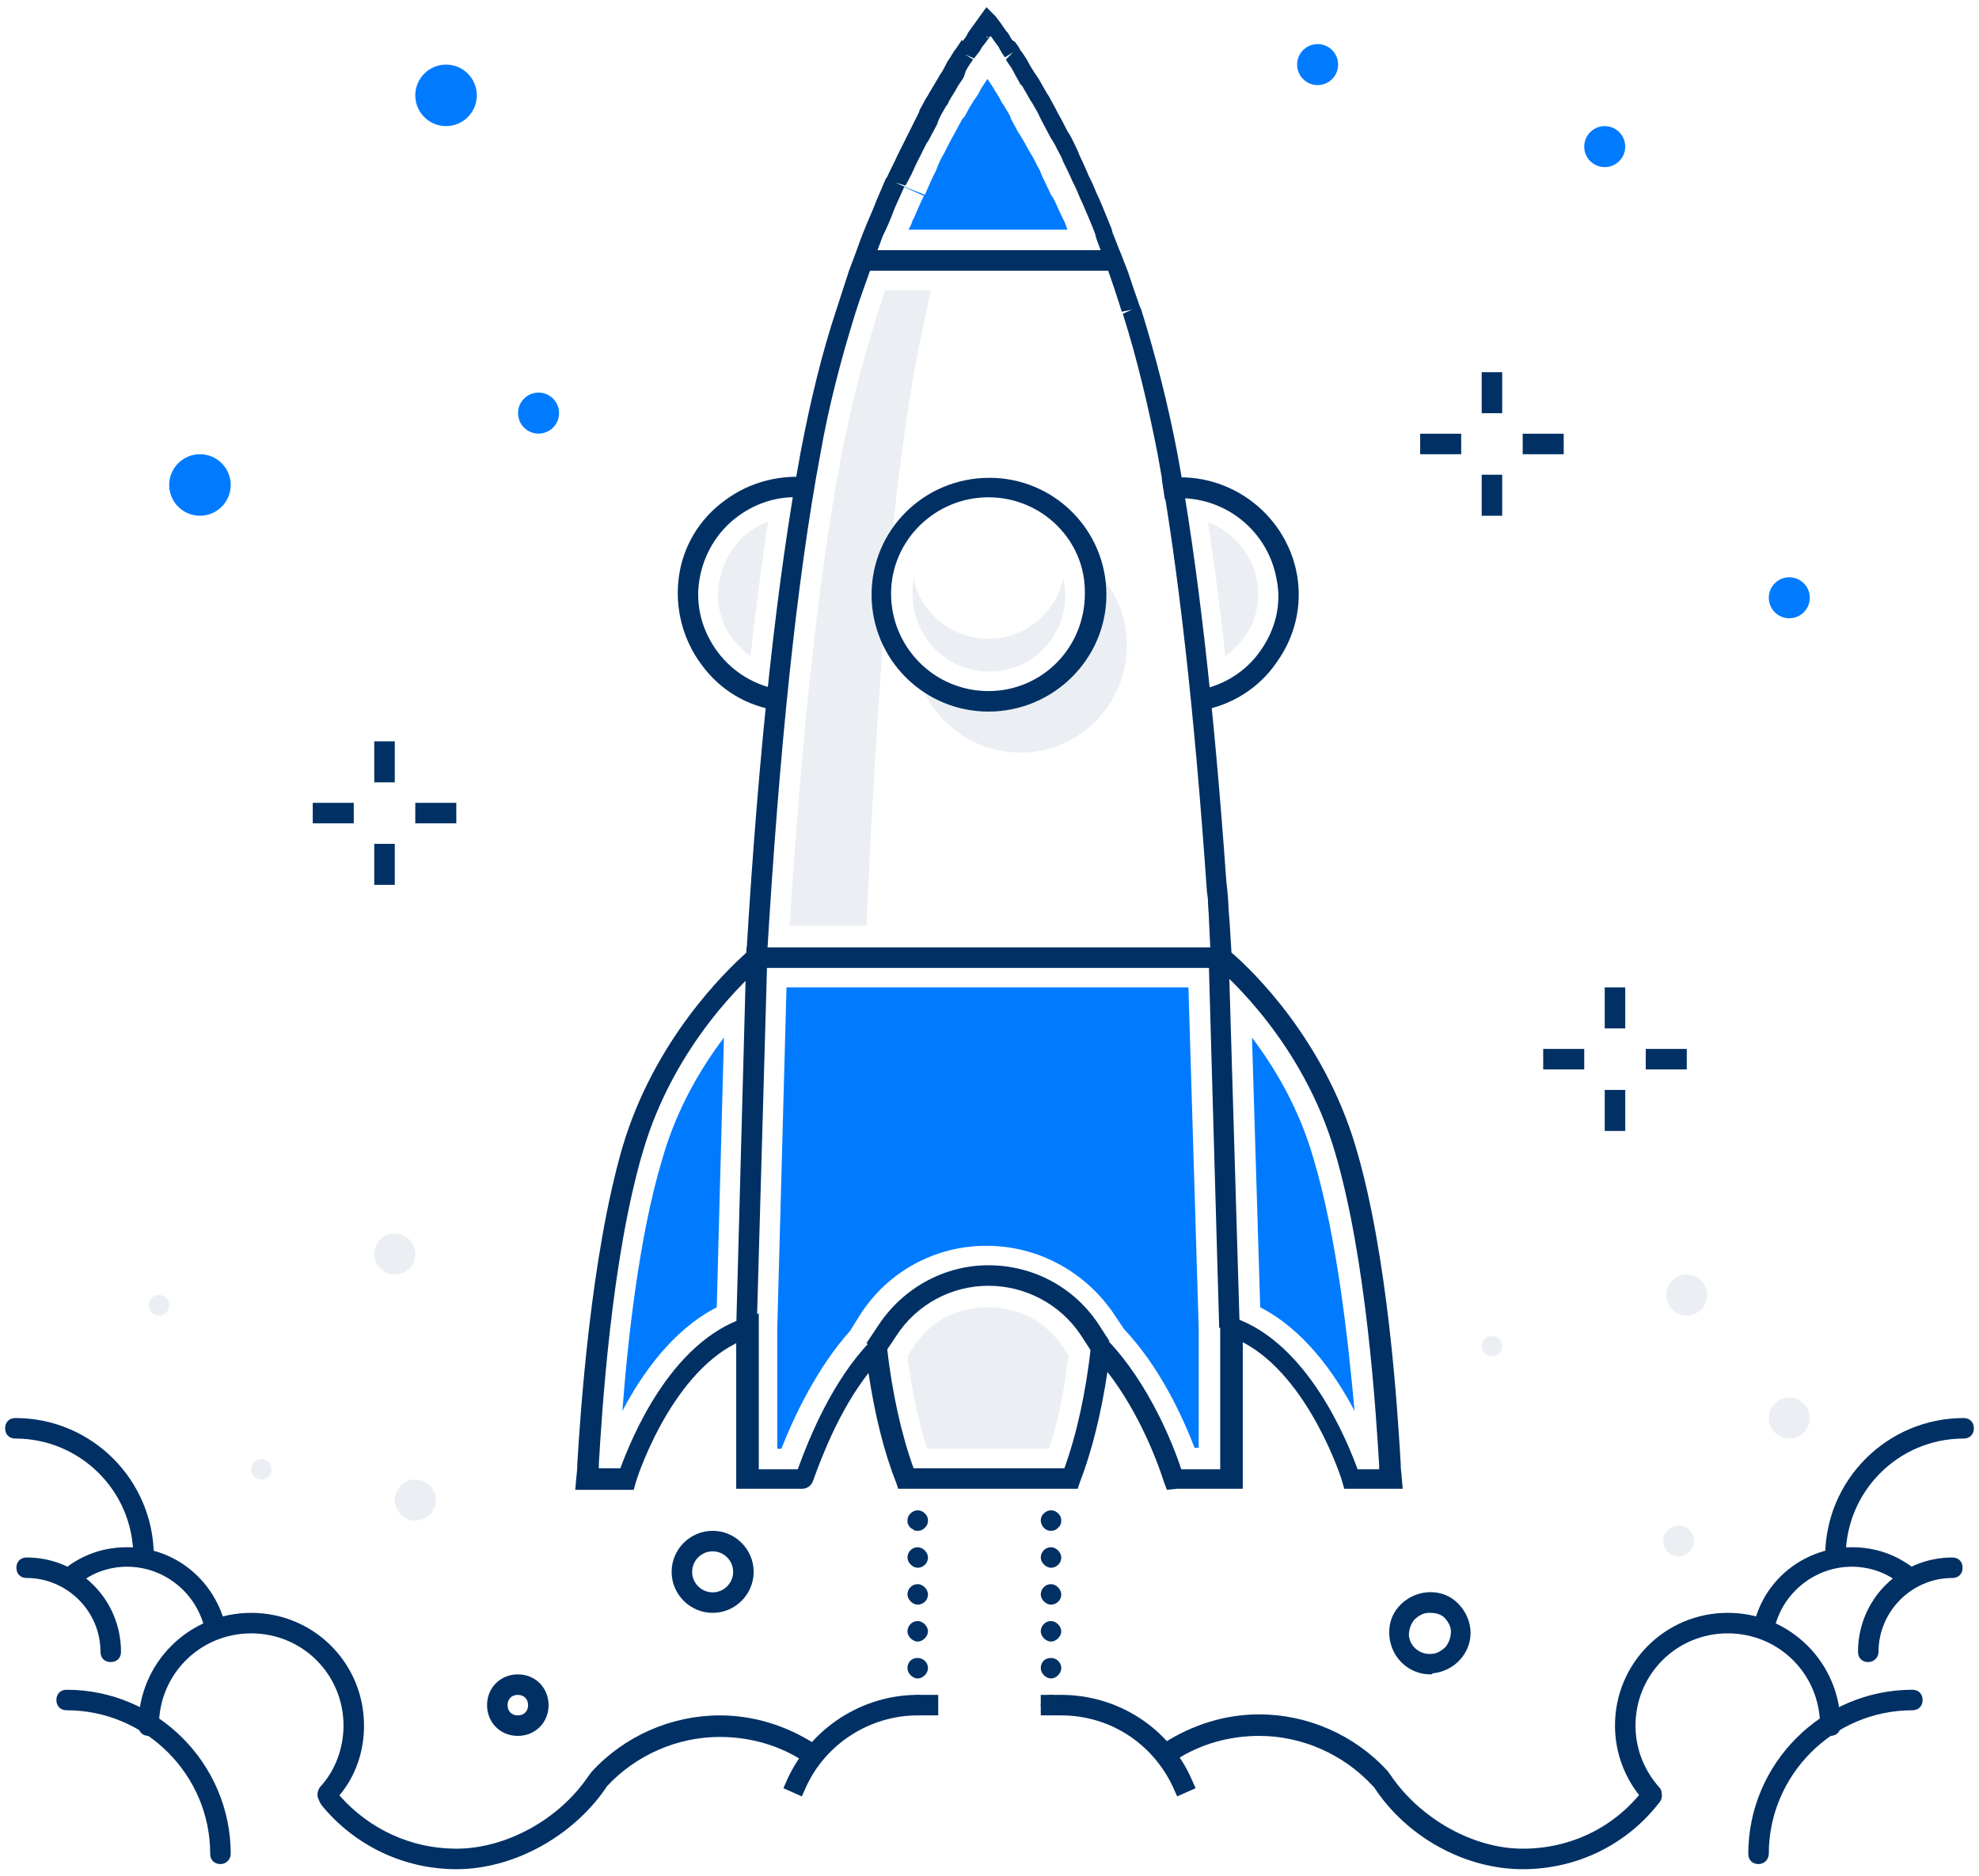 <svg xmlns="http://www.w3.org/2000/svg" xmlns:xlink="http://www.w3.org/1999/xlink" width="193" height="183" viewBox="0 0 193 183">
  <defs>
    <polygon id="a" points="0 193 193 193 193 0 0 0"/>
  </defs>
  <g fill="none" fill-rule="evenodd" transform="translate(0 -5)">
    <path fill="#EBEFF3" d="M86.3 33.4C86 34.4 85.6 35.299 85.4 36.2 84 40.6 82.9 45.1 82 49.7 79.8 61.299 78.2 76.6 77 95.299L84.5 95.299C85 84.1 85.6 74.1 86.3 65.299 86.5 63 86.7 60.799 86.9 58.6 87.2 55.4 87.5 52.4 87.9 49.6 88.5 45 89.2 40.5 90.2 36.1 90.4 35.2 90.6 34.2 90.8 33.299L86.3 33.299 86.3 33.4zM106.5 60.3C106.7 61.101 106.9 62 106.9 62.901 106.9 68.7 102.2 73.401 96.5 73.401 93.8 73.401 91.3 72.3 89.4 70.601 90.6 75.101 94.7 78.401 99.5 78.401 105.3 78.401 109.9 73.7 109.9 67.901 109.9 64.901 108.6 62.2 106.5 60.3"/>
    <path fill="#007BFF" d="M60.7 142.6C62.6 138.999 65.6 134.7 69.9 132.499L70.6 106.2C68.4 109.1 66 113.1 64.6 117.999 62.3 125.6 61.2 135.9 60.7 142.6M89.2 26.1L89 26.499C88.9 26.799 88.8 27.1 88.6 27.4L104.099 27.4C104 27.1 103.9 26.799 103.8 26.6L103.5 25.999C103.2 25.4 103 24.799 102.7 24.299L102.5 23.999C102.2 23.4 101.9 22.7 101.599 22.1L101.4 21.6C101.099 21.1 100.9 20.6 100.599 20.1L100.4 19.799C100.099 19.2 99.8 18.7 99.5 18.2L99.3 17.9C99.099 17.499 98.8 16.999 98.599 16.6L98.5 16.299C98.2 15.799 98 15.4 97.7 14.999L97.599 14.799C97.4 14.4 97.2 14.1 97 13.799L96.9 13.6C96.7 13.299 96.5 12.999 96.3 12.7 96.1 12.999 95.9 13.299 95.7 13.6L95.6 13.799C95.4 14.2 95.2 14.499 94.9 14.9L94.8 15.1C94.5 15.499 94.3 15.999 94 16.499L94 16.4C93.7 16.799 93.5 17.299 93.2 17.799L93.1 17.999C92.8 18.499 92.5 19.1 92.2 19.7L92.1 19.9C91.8 20.4 91.5 20.999 91.3 21.6L91.1 21.999C90.8 22.6 90.5 23.299 90.2 23.999L87.4 22.9 90.1 24.1C89.8 24.7 89.5 25.4 89.2 26.1"/>
    <path fill="#EBEFF3" d="M70.1 61.9C69.8 63.9 70.3 65.799 71.5 67.4 72 68 72.6 68.6 73.2 69 73.7 64.299 74.3 59.9 74.9 55.9 74.2 56.1 73.6 56.5 73 56.9 71.4 58.2 70.4 60 70.1 61.9M96.3 132.5L96.3 132.5C93.3 132.5 90.6 133.9 89 136.5L88.5 137.3C88.9 140.601 89.6 143.7 90.4 146.3L102.3 146.3C103.2 143.7 103.8 140.601 104.2 137.2L103.7 136.4C102 133.9 99.401 132.5 96.3 132.5"/>
    <path fill="#007BFF" d="M128.1,118 C126.701,113.101 124.3,109.101 122.1,106.2 L122.901,132.5 C127.201,134.7 130.201,139 132.1,142.601 C131.5,135.9 130.401,125.7 128.1,118"/>
    <path fill="#EBEFF3" d="M122.6,61.7 C122.1,59 120.3,56.9 117.8,55.9 C118.401,59.9 119,64.3 119.5,69 C120.201,68.5 120.8,67.9 121.3,67.2 C122.5,65.7 122.901,63.7 122.6,61.7"/>
    <path fill="#007BFF" d="M76.7,101.4 L75.8,134.6 L75.8,146.299 L76.2,146.299 C77.5,143 79.7,138.4 82.9,134.799 L83.9,133.2 C86.6,129 91.2,126.5 96.2,126.5 C101.2,126.5 105.8,129 108.599,133.1 L109.599,134.6 C113.099,138.299 115.3,143.1 116.5,146.2 L116.9,146.2 L116.9,134.5 L115.9,101.299 L76.7,101.299 L76.7,101.4 Z"/>
    <path fill="#003064" d="M95.7,8.1 L96,8.4 L95.9,8.299 L95.7,8.1 Z M96.2,8.6 L96.3,8.7 L96.4,8.6 L96.2,8.6 Z M132.4,148.299 L134.5,148.299 L134.5,147.9 C134.2,142.999 133.3,127.9 130.2,117.4 C127.099,106.799 119.8,100.299 118.4,99.1 L118.099,98.799 L117.9,94.7 C117.9,94.1 117.8,93.4 117.8,92.7 L117.7,91.9 C116.5,74.6 114.9,60.2 112.9,49.299 C112,44.7 110.9,39.999 109.5,35.6 L110.4,35.2 L109.4,35.4 C108.9,33.799 108.4,32.299 107.8,30.6 L107.599,30.1 C107.4,29.499 107.099,28.799 106.9,28.2 L106.8,27.799 C106.5,26.999 106.2,26.299 105.9,25.6 L105.599,24.9 C105.3,24.299 105.099,23.7 104.8,23.1 L104.599,22.7 C104.3,21.999 104,21.4 103.7,20.799 L103.5,20.299 C103.2,19.799 103,19.299 102.7,18.799 L102.5,18.499 C102.2,17.9 101.9,17.4 101.599,16.799 L101.4,16.4 C101.2,15.9 100.9,15.499 100.7,15.1 L100.5,14.799 C100.2,14.299 100,13.9 99.7,13.4 L99.5,13.2 C99.3,12.799 99.099,12.499 98.9,12.1 L98.8,11.9 C98.599,11.499 98.3,11.2 98.099,10.799 L98.8,10.1 L98,10.6 C97.8,10.299 97.599,9.999 97.5,9.799 L97.4,9.6 C97.2,9.299 97,9.1 96.9,8.9 L96.6,8.499 L96.3,8.9 C96.1,9.2 95.9,9.4 95.7,9.7 L95.6,9.9 C95.4,10.2 95.2,10.4 95,10.7 L94.1,10.299 L94.9,10.799 C94.7,11.1 94.4,11.499 94.2,11.9 L94,12.499 C93.8,12.9 93.5,13.2 93.3,13.6 L93.2,13.799 C92.9,14.299 92.6,14.7 92.4,15.2 L92.3,15.299 C92,15.799 91.7,16.299 91.5,16.799 L91.4,17.1 C91.1,17.7 90.8,18.2 90.5,18.799 L90.4,18.9 L89.5,20.7 L89.3,21.1 C89,21.799 88.7,22.4 88.3,23.1 L87.3,22.799 L88.2,23.2 C87.9,23.9 87.6,24.499 87.3,25.2 L87.1,25.7 C86.8,26.499 86.5,27.2 86.1,27.999 C85.8,28.799 85.5,29.6 85.2,30.4 L85.1,30.7 C84.5,32.4 83.9,33.999 83.4,35.6 C82,40.1 80.8,44.7 80,49.299 C77.7,61.6 76,78.1 74.8,98.299 L74.8,98.7 L74.5,98.999 C73.1,100.2 65.8,106.7 62.7,117.299 C59.6,127.799 58.7,142.799 58.4,147.799 L58.4,148.2 L60.5,148.2 C61.5,145.499 65.3,135.9 72.7,133.499 L74,133.1 L74,148.299 L77.8,148.299 C79,144.999 81.2,139.7 84.8,135.9 L86.3,134.299 L86.5,136.4 C87,140.799 87.9,144.9 89.1,148.2 L103.8,148.2 C105,144.9 105.9,140.799 106.4,136.299 L106.599,134.2 L108.099,135.799 C112,139.9 114.4,145.799 115.2,148.299 L119,148.299 L119,133.1 L120.3,133.499 C127.599,135.999 131.4,145.6 132.4,148.299 L132.4,148.299 Z M113.8,150.299 L113.5,149.499 C113,147.9 111.2,142.9 108,138.799 C107.4,142.799 106.5,146.499 105.3,149.6 L105.099,150.2 L87.6,150.2 L87.4,149.6 C86.2,146.6 85.3,142.9 84.7,138.9 C81.9,142.499 80.2,146.9 79.3,149.4 C79.1,149.999 78.6,150.2 78.2,150.2 L77.5,150.2 L71.8,150.2 L71.8,135.999 C65.2,139.299 62,149.499 62,149.6 L61.8,150.299 L56.1,150.299 L56.2,149.2 C56.2,148.999 56.3,148.499 56.3,147.799 C56.6,142.799 57.6,127.6 60.7,116.9 C63.8,106.4 70.8,99.7 72.8,97.9 C74,77.799 75.8,61.4 78.1,48.999 C79,44.299 80.1,39.6 81.6,35.1 C82,33.9 82.4,32.6 82.8,31.4 L83.4,29.799 C83.7,28.999 84,28.1 84.3,27.4 C84.6,26.6 85,25.799 85.3,24.999 L85.5,24.499 C85.8,23.799 86.1,23.1 86.4,22.4 L86.5,22.299 C86.8,21.6 87.2,20.9 87.5,20.2 L87.7,19.799 L88.6,17.999 L88.7,17.799 L89.6,15.999 L89.7,15.7 C90,15.2 90.2,14.7 90.5,14.299 L90.6,14.1 C90.9,13.6 91.2,13.1 91.5,12.6 L91.6,12.4 C91.9,11.999 92.1,11.6 92.3,11.2 L92.4,10.999 C92.7,10.6 92.9,10.2 93.1,9.9 L93.2,9.799 C93.4,9.499 93.6,9.2 93.8,8.9 L93.9,8.999 C94.1,8.7 94.3,8.499 94.4,8.2 L96.2,5.7 L97.099,6.6 L97.7,7.4 C97.8,7.6 98,7.799 98.099,7.999 L98.2,8.1 C98.4,8.299 98.5,8.6 98.7,8.9 L99,9.1 C99.2,9.4 99.4,9.6 99.5,9.9 L99.599,9.999 C99.8,10.299 100.099,10.7 100.3,11.1 L100.4,11.299 C100.599,11.6 100.8,11.999 101.099,12.4 L101.3,12.7 C101.599,13.2 101.8,13.6 102.099,14.1 L102.3,14.4 C102.5,14.799 102.8,15.299 103,15.7 L103.2,16.1 C103.5,16.6 103.8,17.2 104.099,17.799 L104.3,18.1 C104.599,18.6 104.8,19.1 105.099,19.7 L105.3,20.2 C105.599,20.799 105.9,21.499 106.2,22.2 L106.4,22.6 C106.7,23.2 106.9,23.799 107.2,24.4 L107.5,25.1 C107.8,25.799 108.099,26.6 108.4,27.299 L108.5,27.7 C108.8,28.4 109,28.999 109.3,29.7 L110,31.499 C110.4,32.7 110.8,33.9 111.2,34.999 L111.3,35.2 C112.7,39.7 113.9,44.4 114.8,49.1 C116.8,59.9 118.4,73.999 119.599,90.999 L119.7,91.9 C119.8,92.799 119.8,93.799 119.9,94.7 L120.099,97.9 C122.2,99.7 129.099,106.4 132.2,116.799 C135.4,127.499 136.3,142.7 136.599,147.7 C136.599,148.4 136.7,148.799 136.7,149.1 L136.8,150.2 L131.099,150.2 L130.9,149.499 C130.9,149.4 127.7,139.299 121.2,135.9 L121.2,150.2 L114.8,150.2 L113.8,150.299 Z"/>
    <polygon fill="#003064" points="118.9 134.5 117.9 99.4 74.799 99.4 73.799 134.5 71.799 134.5 72.799 97.4 119.799 97.4 120.9 134.5"/>
    <mask id="b" fill="white">
      <use xlink:href="#a"/>
    </mask>
    <polygon fill="#003064" points="84.2 31.4 108.5 31.4 108.5 29.4 84.2 29.4" mask="url(#b)"/>
    <path fill="#003064" d="M96.4 53.5C91.2 53.5 86.9 57.7 86.9 62.9 86.9 68.101 91.1 72.4 96.4 72.4 101.6 72.4 105.8 68.2 105.8 62.9 105.9 57.7 101.6 53.5 96.4 53.5M96.4 74.4C90.1 74.4 85 69.3 85 63 85 56.7 90.1 51.601 96.5 51.601 102.8 51.601 107.9 56.7 107.9 63 107.9 69.3 102.7 74.4 96.4 74.4M86.2 137.1L84.5 135.999 85.7 134.2C88.1 130.6 92.1 128.4 96.4 128.4 100.7 128.4 104.7 130.499 107.099 134.1L108.2 135.799 106.5 136.9 105.4 135.2C103.4 132.2 100 130.4 96.4 130.4 92.8 130.4 89.4 132.2 87.4 135.299L86.2 137.1zM75.9 74.3C72.9 73.901 70.2 72.3 68.4 69.8 66.6 67.401 65.8 64.3 66.2 61.3 66.6 58.3 68.2 55.601 70.7 53.8 73.1 52 76.2 51.2 79.2 51.601L78.9 53.601C76.4 53.2 73.9 53.901 71.9 55.401 69.9 56.901 68.6 59.101 68.2 61.601 67.8 64.101 68.5 66.601 70 68.601 71.5 70.601 73.7 71.901 76.2 72.3L75.9 74.3zM117.1 74.3L116.8 72.3C119.3 71.901 121.5 70.5 122.901 68.5 124.401 66.401 125 63.901 124.5 61.5 123.6 56.401 118.8 52.901 113.6 53.7L113.3 51.7C119.5 50.7 125.401 54.901 126.5 61.101 127 64.101 126.3 67.101 124.5 69.601 122.8 72.101 120.1 73.8 117.1 74.3" mask="url(#b)"/>
    <path fill="#EBEFF3" d="M96.4,67.3 C92.8,67.3 89.8,64.8 89.1,61.401 C89,61.901 89,62.401 89,63 C89,67.101 92.3,70.5 96.5,70.5 C100.6,70.5 103.9,67.2 103.9,63 C103.9,62.5 103.8,61.901 103.7,61.401 C103,64.7 100,67.3 96.4,67.3" mask="url(#b)"/>
    <path fill="#003064" d="M69.5 156.3C68.4 156.3 67.5 157.2 67.5 158.3 67.5 159.401 68.4 160.3 69.5 160.3 70.6 160.3 71.5 159.401 71.5 158.3 71.5 157.2 70.6 156.3 69.5 156.3M69.5 162.3C67.3 162.3 65.5 160.5 65.5 158.3 65.5 156.101 67.3 154.3 69.5 154.3 71.7 154.3 73.5 156.101 73.5 158.3 73.5 160.5 71.7 162.3 69.5 162.3M78.2 180.2L76.4 179.4 76.8 178.5C79.1 173.5 84.1 170.3 89.5 170.3L91.5 170.3 91.5 172.3 89.5 172.3C84.8 172.3 80.5 175.1 78.6 179.3L78.2 180.2z" mask="url(#b)"/>
    <path fill="#003064" d="M44.5,187.3 C39.4,187.3 34.6,185 31.4,181.101 C31.3,181 31.3,180.901 31.2,180.8 L31,180.3 C30.9,180 31,179.601 31.2,179.3 C32.7,177.7 33.5,175.5 33.5,173.3 C33.5,168.3 29.5,164.3 24.5,164.3 C19.5,164.3 15.5,168.3 15.5,173.3 C15.5,173.901 15.1,174.3 14.5,174.3 C13.9,174.3 13.5,173.901 13.5,173.3 C13.5,167.2 18.4,162.3 24.5,162.3 C30.6,162.3 35.5,167.2 35.5,173.3 C35.5,175.8 34.7,178.2 33.1,180.101 C36,183.401 40.1,185.3 44.5,185.3 C49.3,185.3 54.5,182.5 57.4,178.2 L57.7,177.8 C60.9,174.3 65.5,172.3 70.2,172.3 C73.5,172.3 76.7,173.3 79.5,175.101 C80,175.401 80.1,176 79.8,176.5 C79.5,177 78.9,177.101 78.4,176.8 C76,175.2 73.1,174.401 70.2,174.401 C66,174.401 62,176.2 59.2,179.2 L59,179.5 C55.8,184.101 50.1,187.3 44.5,187.3" mask="url(#b)"/>
    <path fill="#003064" d="M21.5 186.8C20.9 186.8 20.5 186.401 20.5 185.8 20.5 178.101 14.2 171.8 6.5 171.8 5.9 171.8 5.5 171.401 5.5 170.8 5.5 170.2 5.9 169.8 6.5 169.8 15.3 169.8 22.5 177 22.5 185.8 22.5 186.3 22.1 186.8 21.5 186.8M20 164C20 164 19.9 163.8 19.9 163.601 19 160.2 15.9 157.8 12.4 157.8 10.8 157.8 9.2 158.3 7.9 159.3 7.5 159.601 6.8 159.5 6.5 159.101 6.2 158.7 6.3 158 6.7 157.7 8.4 156.5 10.3 155.9 12.4 155.9 16.9 155.9 20.7 158.9 21.9 163.2 21.9 163.3 22 163.601 22 163.601L20 164z" mask="url(#b)"/>
    <path fill="#003064" d="M14 157.8C13.4 157.8 13 157.401 13 156.8 13 150.401 7.8 145.3 1.5 145.3.9 145.3.5 144.901.5 144.3.5 143.7.9 143.3 1.5 143.3 9 143.3 15 149.401 15 156.8 15 157.3 14.6 157.8 14 157.8M10.8 167.1C10.2 167.1 9.8 166.7 9.8 166.1 9.8 162.1 6.5 158.9 2.6 158.9 2 158.9 1.6 158.499 1.6 157.9 1.6 157.299 2 156.9 2.6 156.9 7.7 156.9 11.8 160.999 11.8 166.1 11.8 166.7 11.4 167.1 10.8 167.1M139.5 162.3L139.3 162.3C138.8 162.3 138.3 162.601 137.9 163 137.6 163.401 137.4 163.901 137.4 164.5 137.5 165.601 138.5 166.401 139.6 166.3 140.1 166.3 140.6 166 141 165.601 141.3 165.2 141.5 164.7 141.5 164.101 141.5 163.601 141.2 163.101 140.8 162.7 140.4 162.401 140 162.3 139.5 162.3M139.5 168.3C137.4 168.3 135.7 166.7 135.5 164.601 135.4 163.5 135.7 162.5 136.4 161.7 137.1 160.901 138.1 160.401 139.1 160.3 140.2 160.2 141.2 160.5 142 161.2 142.8 161.901 143.3 162.901 143.4 163.901 143.6 166.101 141.9 168 139.7 168.2 139.7 168.3 139.6 168.3 139.5 168.3M50.5 170.3C49.9 170.3 49.5 170.7 49.5 171.3 49.5 171.901 49.9 172.3 50.5 172.3 51.1 172.3 51.5 171.901 51.5 171.3 51.5 170.7 51.1 170.3 50.5 170.3M50.5 174.3C48.8 174.3 47.5 173 47.5 171.3 47.5 169.601 48.8 168.3 50.5 168.3 52.2 168.3 53.5 169.601 53.5 171.3 53.5 173 52.2 174.3 50.5 174.3M114.8 180.2L114.401 179.3C112.401 175 108.2 172.3 103.5 172.3L101.5 172.3 101.5 170.3 103.5 170.3C109 170.3 114 173.5 116.2 178.5L116.6 179.4 114.8 180.2z" mask="url(#b)"/>
    <path fill="#003064" d="M148.5,187.3 C142.9,187.3 137.2,184.2 134,179.3 L133.8,179.101 C131,176.101 127,174.3 122.8,174.3 C119.9,174.3 117,175.101 114.6,176.7 C114.1,177 113.5,176.901 113.2,176.401 C112.9,175.901 113,175.3 113.5,175 C116.3,173.2 119.5,172.2 122.8,172.2 C127.5,172.2 132.1,174.2 135.3,177.7 L135.6,178.101 C138.5,182.401 143.7,185.3 148.5,185.3 C153.2,185.3 157.5,183.2 160.3,179.5 C160.6,179.101 161.3,179 161.7,179.3 C162.1,179.601 162.2,180.3 161.9,180.7 C158.7,184.901 153.8,187.3 148.5,187.3" mask="url(#b)"/>
    <path fill="#003064" d="M161,180.9 C160.7,180.9 160.4,180.799 160.3,180.6 C158.5,178.6 157.5,176 157.5,173.299 C157.5,167.2 162.4,162.299 168.5,162.299 C174.6,162.299 179.5,167.2 179.5,173.299 C179.5,173.9 179.1,174.299 178.5,174.299 C177.9,174.299 177.5,173.9 177.5,173.299 C177.5,168.299 173.5,164.299 168.5,164.299 C163.5,164.299 159.5,168.299 159.5,173.299 C159.5,175.5 160.3,177.6 161.8,179.299 C162.2,179.7 162.1,180.299 161.7,180.7 C161.5,180.799 161.3,180.9 161,180.9" mask="url(#b)"/>
    <path fill="#003064" d="M171.5 186.8C170.9 186.8 170.5 186.401 170.5 185.8 170.5 177 177.7 169.8 186.5 169.8 187.1 169.8 187.5 170.2 187.5 170.8 187.5 171.401 187.1 171.8 186.5 171.8 178.8 171.8 172.5 178.101 172.5 185.8 172.5 186.3 172.1 186.8 171.5 186.8M173 164L171 163.601C171 163.601 171.1 163.3 171.1 163.2 172.2 158.9 176.1 155.9 180.6 155.9 182.7 155.9 184.6 156.5 186.3 157.7 186.7 158 186.8 158.601 186.5 159.101 186.2 159.5 185.6 159.601 185.1 159.3 183.8 158.3 182.2 157.8 180.6 157.8 177.1 157.8 174 160.2 173.1 163.601 173 163.7 173 164 173 164" mask="url(#b)"/>
    <path fill="#003064" d="M179 157.8C178.4 157.8 178 157.401 178 156.8 178 149.3 184.1 143.3 191.5 143.3 192.1 143.3 192.5 143.7 192.5 144.3 192.5 144.901 192.1 145.3 191.5 145.3 185.1 145.3 180 150.5 180 156.8 180 157.3 179.5 157.8 179 157.8M182.2 167.1C181.599 167.1 181.2 166.7 181.2 166.1 181.2 160.999 185.3 156.9 190.4 156.9 191 156.9 191.4 157.299 191.4 157.9 191.4 158.499 191 158.9 190.4 158.9 186.4 158.9 183.2 162.2 183.2 166.1 183.2 166.7 182.7 167.1 182.2 167.1M89.5 154.3C89.4 154.3 89.2 154.3 89.1 154.2 89 154.101 88.9 154.101 88.8 154 88.7 153.901 88.6 153.8 88.6 153.7 88.5 153.601 88.5 153.5 88.5 153.3 88.5 153 88.6 152.8 88.8 152.601 89.2 152.2 89.8 152.2 90.2 152.601 90.4 152.8 90.5 153 90.5 153.3 90.5 153.601 90.4 153.8 90.2 154 90 154.2 89.8 154.3 89.5 154.3M88.5 156.9C88.5 156.4 88.9 155.9 89.5 155.9 90 155.9 90.5 156.4 90.5 156.9 90.5 157.5 90 157.9 89.5 157.9 89 157.9 88.5 157.4 88.5 156.9M88.5 160.5C88.5 160 88.9 159.5 89.5 159.5 90 159.5 90.5 160 90.5 160.5 90.5 161.1 90 161.5 89.5 161.5 89 161.5 88.5 161 88.5 160.5M88.5 164.1C88.5 163.6 88.9 163.1 89.5 163.1 90 163.1 90.5 163.6 90.5 164.1 90.5 164.6 90 165.1 89.5 165.1 89 165.1 88.5 164.6 88.5 164.1M88.5 167.7C88.5 167.1 88.9 166.7 89.5 166.7 90 166.7 90.5 167.1 90.5 167.7 90.5 168.2 90 168.7 89.5 168.7 89 168.7 88.5 168.2 88.5 167.7M89.5 172.3C89.2 172.3 89 172.2 88.8 172 88.7 171.901 88.6 171.8 88.6 171.7 88.5 171.601 88.5 171.5 88.5 171.3 88.5 171.2 88.5 171 88.6 170.901 88.7 170.8 88.7 170.7 88.8 170.601 89.2 170.2 89.8 170.2 90.2 170.601 90.3 170.7 90.4 170.8 90.4 170.901 90.4 171 90.5 171.101 90.5 171.3 90.5 171.601 90.4 171.8 90.2 172 90 172.2 89.8 172.3 89.5 172.3M102.5 154.3C102.2 154.3 102 154.2 101.8 154 101.6 153.8 101.5 153.5 101.5 153.3 101.5 153 101.6 152.8 101.8 152.601 102.2 152.2 102.8 152.2 103.2 152.601 103.4 152.8 103.5 153 103.5 153.3 103.5 153.601 103.4 153.8 103.2 154 103 154.2 102.8 154.3 102.5 154.3M101.5 156.9C101.5 156.4 101.9 155.9 102.5 155.9 103 155.9 103.5 156.4 103.5 156.9 103.5 157.5 103 157.9 102.5 157.9 102 157.9 101.5 157.4 101.5 156.9M101.5 160.5C101.5 160 101.9 159.5 102.5 159.5 103 159.5 103.5 160 103.5 160.5 103.5 161.1 103 161.5 102.5 161.5 102 161.5 101.5 161 101.5 160.5M101.5 164.1C101.5 163.6 101.9 163.1 102.5 163.1 103 163.1 103.5 163.6 103.5 164.1 103.5 164.6 103 165.1 102.5 165.1 102 165.1 101.5 164.6 101.5 164.1M101.5 167.7C101.5 167.1 101.9 166.7 102.5 166.7 103 166.7 103.5 167.1 103.5 167.7 103.5 168.2 103 168.7 102.5 168.7 102 168.7 101.5 168.2 101.5 167.7M102.5 172.3C102.2 172.3 102 172.2 101.8 172 101.7 171.901 101.6 171.8 101.6 171.7 101.6 171.601 101.5 171.5 101.5 171.3 101.5 171.2 101.5 171 101.6 170.901 101.7 170.8 101.7 170.7 101.8 170.601 102.2 170.2 102.8 170.2 103.2 170.601 103.3 170.7 103.4 170.8 103.4 170.901 103.5 171 103.5 171.101 103.5 171.3 103.5 171.401 103.5 171.601 103.4 171.7 103.3 171.8 103.3 171.901 103.2 172 103 172.2 102.8 172.3 102.5 172.3" mask="url(#b)"/>
    <path fill="#EBEFF3" d="M163.7 153.8C164.528 153.8 165.2 154.472 165.2 155.3 165.2 156.129 164.528 156.8 163.7 156.8 162.871 156.8 162.2 156.129 162.2 155.3 162.2 154.472 162.871 153.8 163.7 153.8M15.5 131.3C16.052 131.3 16.5 131.748 16.5 132.3 16.5 132.853 16.052 133.3 15.5 133.3 14.948 133.3 14.5 132.853 14.5 132.3 14.5 131.748 14.948 131.3 15.5 131.3M40.5 149.3C41.604 149.3 42.5 150.196 42.5 151.3 42.5 152.404 41.604 153.3 40.5 153.3 39.396 153.3 38.5 152.404 38.5 151.3 38.5 150.196 39.396 149.3 40.5 149.3M164.5 129.3C165.604 129.3 166.5 130.196 166.5 131.3 166.5 132.404 165.604 133.3 164.5 133.3 163.396 133.3 162.5 132.404 162.5 131.3 162.5 130.196 163.396 129.3 164.5 129.3M145.5 135.3C146.053 135.3 146.5 135.748 146.5 136.3 146.5 136.853 146.053 137.3 145.5 137.3 144.947 137.3 144.5 136.853 144.5 136.3 144.5 135.748 144.947 135.3 145.5 135.3M174.5 141.3C175.604 141.3 176.5 142.196 176.5 143.3 176.5 144.404 175.604 145.3 174.5 145.3 173.396 145.3 172.5 144.404 172.5 143.3 172.5 142.196 173.396 141.3 174.5 141.3M25.5 147.3C26.052 147.3 26.5 147.748 26.5 148.3 26.5 148.853 26.052 149.3 25.5 149.3 24.948 149.3 24.5 148.853 24.5 148.3 24.5 147.748 24.948 147.3 25.5 147.3M38.5 125.3C39.604 125.3 40.5 126.196 40.5 127.3 40.5 128.404 39.604 129.3 38.5 129.3 37.396 129.3 36.5 128.404 36.5 127.3 36.5 126.196 37.396 125.3 38.5 125.3" mask="url(#b)"/>
    <polygon fill="#003064" points="36.5 81.3 38.5 81.3 38.5 77.3 36.5 77.3" mask="url(#b)"/>
    <polygon fill="#003064" points="36.5 91.3 38.5 91.3 38.5 87.3 36.5 87.3" mask="url(#b)"/>
    <polygon fill="#003064" points="40.5 85.3 44.5 85.3 44.5 83.3 40.5 83.3" mask="url(#b)"/>
    <polygon fill="#003064" points="30.5 85.3 34.5 85.3 34.5 83.3 30.5 83.3" mask="url(#b)"/>
    <polygon fill="#003064" points="156.5 105.3 158.5 105.3 158.5 101.3 156.5 101.3" mask="url(#b)"/>
    <polygon fill="#003064" points="156.5 115.3 158.5 115.3 158.5 111.3 156.5 111.3" mask="url(#b)"/>
    <polygon fill="#003064" points="160.5 109.3 164.5 109.3 164.5 107.3 160.5 107.3" mask="url(#b)"/>
    <polygon fill="#003064" points="150.5 109.3 154.5 109.3 154.5 107.3 150.5 107.3" mask="url(#b)"/>
    <polygon fill="#003064" points="144.5 45.3 146.5 45.3 146.5 41.3 144.5 41.3" mask="url(#b)"/>
    <polygon fill="#003064" points="144.5 55.3 146.5 55.3 146.5 51.3 144.5 51.3" mask="url(#b)"/>
    <polygon fill="#003064" points="148.5 49.3 152.5 49.3 152.5 47.3 148.5 47.3" mask="url(#b)"/>
    <polygon fill="#003064" points="138.5 49.3 142.5 49.3 142.5 47.3 138.5 47.3" mask="url(#b)"/>
    <path fill="#007BFF" d="M43.5 11.3C45.157 11.3 46.5 12.644 46.5 14.3 46.5 15.957 45.157 17.3 43.5 17.3 41.843 17.3 40.5 15.957 40.5 14.3 40.5 12.644 41.843 11.3 43.5 11.3M156.5 17.3C157.604 17.3 158.5 18.196 158.5 19.3 158.5 20.404 157.604 21.3 156.5 21.3 155.396 21.3 154.5 20.404 154.5 19.3 154.5 18.196 155.396 17.3 156.5 17.3M128.5 9.3C129.604 9.3 130.5 10.196 130.5 11.3 130.5 12.404 129.604 13.3 128.5 13.3 127.396 13.3 126.5 12.404 126.5 11.3 126.5 10.196 127.396 9.3 128.5 9.3M19.5 49.3C21.157 49.3 22.5 50.644 22.5 52.3 22.5 53.957 21.157 55.3 19.5 55.3 17.843 55.3 16.5 53.957 16.5 52.3 16.5 50.644 17.843 49.3 19.5 49.3M51.108 43.875C51.889 43.095 53.155 43.095 53.937 43.875 54.717 44.656 54.717 45.923 53.937 46.704 53.155 47.484 51.889 47.484 51.108 46.704 50.327 45.923 50.327 44.656 51.108 43.875M174.5 61.3C175.604 61.3 176.5 62.196 176.5 63.3 176.5 64.404 175.604 65.3 174.5 65.3 173.396 65.3 172.5 64.404 172.5 63.3 172.5 62.196 173.396 61.3 174.5 61.3" mask="url(#b)"/>
  </g>
</svg>
